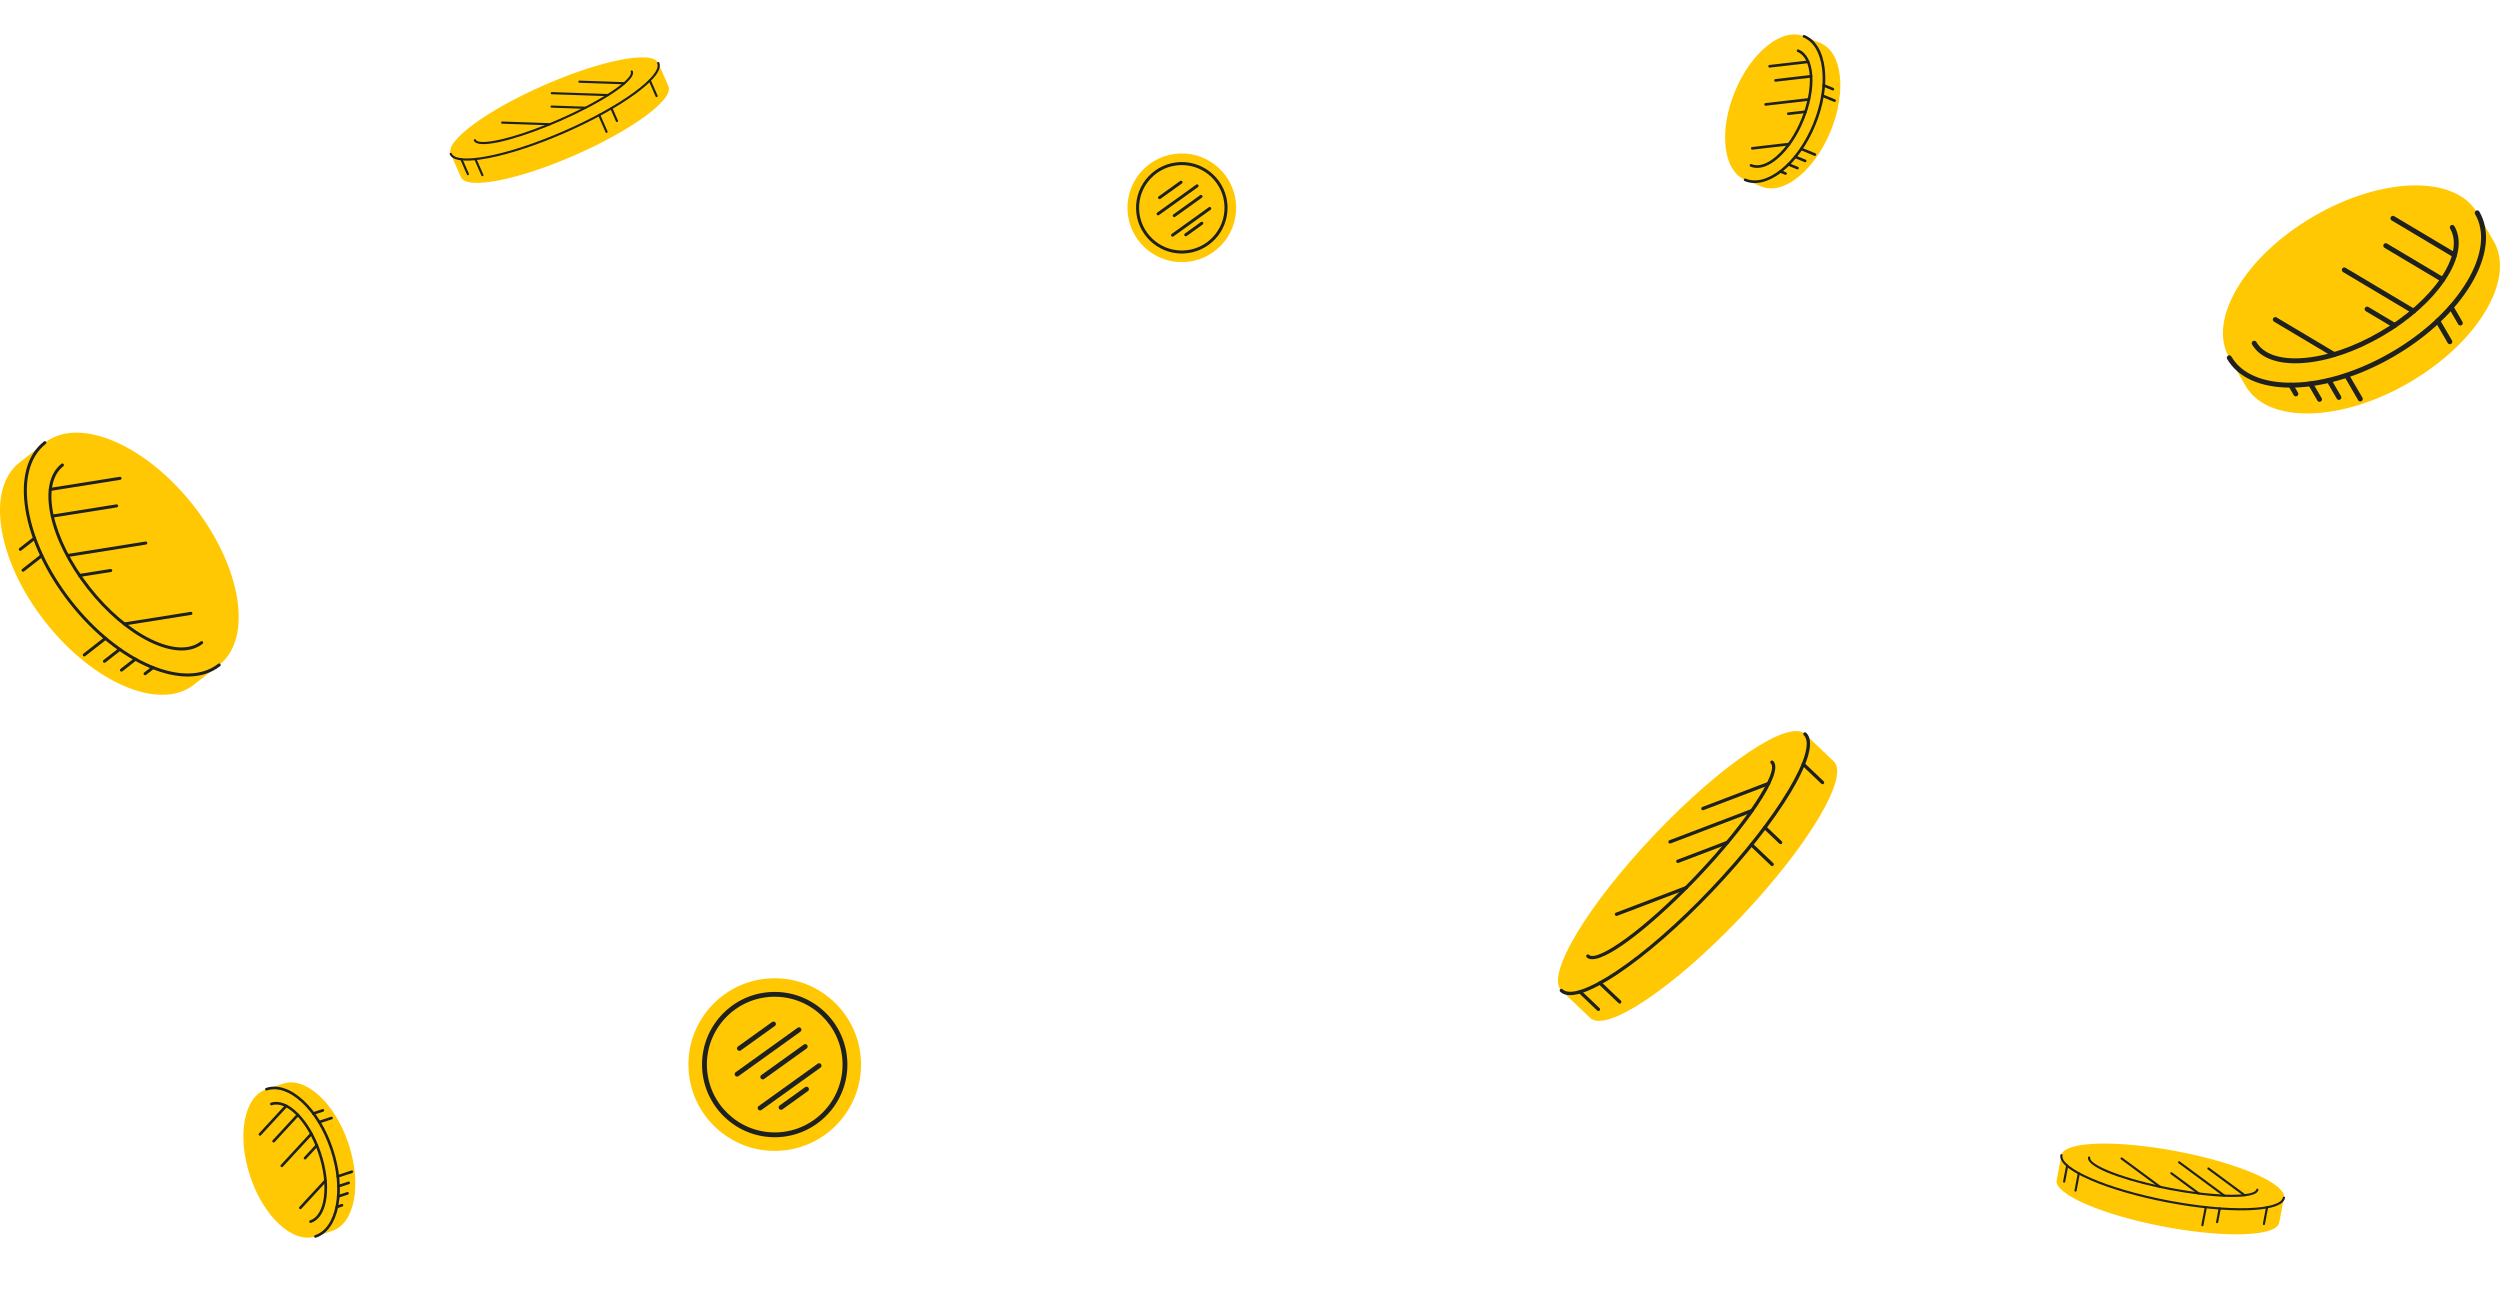 <svg width="1173" height="617" viewBox="0 0 1173 617" fill="none" xmlns="http://www.w3.org/2000/svg">
<g clip-path="url(#clip0_400_881)">
<path d="M21.06 207.695L9.166 217.002C-6.777 229.475 -1.394 262.937 21.188 291.739C43.77 320.542 75 333.781 90.939 321.305L102.833 311.998L21.06 207.695Z" fill="#FFC803"/>
<path d="M102.834 311.999C118.776 299.525 113.394 266.063 90.812 237.26C68.231 208.458 37.002 195.222 21.06 207.697C5.118 220.171 10.5 253.633 33.081 282.435C55.663 311.238 86.892 324.474 102.834 311.999Z" fill="#FFC803"/>
<path d="M88.021 317.427C82.605 317.427 76.578 316.07 70.168 313.355C56.884 307.723 43.514 296.899 32.518 282.874C21.522 268.848 14.206 253.287 11.917 239.053C9.605 224.666 12.693 213.329 20.618 207.129C20.928 206.884 21.379 206.941 21.624 207.251C21.868 207.561 21.812 208.011 21.501 208.256C5.896 220.466 11.344 253.543 33.646 281.991C44.492 295.829 57.663 306.498 70.727 312.037C83.65 317.516 94.896 317.301 102.391 311.438C102.702 311.193 103.152 311.25 103.397 311.56C103.642 311.87 103.585 312.32 103.275 312.565C99.133 315.805 93.947 317.43 88.021 317.43V317.427Z" fill="#1E211D"/>
<path d="M85.175 305.201C80.807 305.201 75.773 303.875 70.321 301.231C60.206 296.327 49.795 287.449 41.002 276.235C32.211 265.02 26.079 252.795 23.734 241.81C21.353 230.646 23.164 222.055 28.836 217.619C29.147 217.375 29.597 217.431 29.842 217.741C30.087 218.051 30.03 218.501 29.72 218.746C18.793 227.295 24.361 252.691 42.13 275.355C50.789 286.4 61.023 295.135 70.945 299.946C80.705 304.68 88.953 305.038 94.168 300.954C94.482 300.709 94.929 300.766 95.174 301.076C95.419 301.386 95.362 301.836 95.052 302.08C92.39 304.164 89.039 305.201 85.175 305.201Z" fill="#1E211D"/>
<path d="M39.545 308.007C39.334 308.007 39.122 307.911 38.981 307.732C38.737 307.422 38.794 306.972 39.104 306.728L49.01 298.977C49.321 298.733 49.771 298.789 50.016 299.099C50.261 299.409 50.204 299.86 49.894 300.104L39.987 307.855C39.856 307.956 39.701 308.007 39.545 308.007Z" fill="#1E211D"/>
<path d="M49.004 310.994C48.792 310.994 48.581 310.898 48.44 310.719C48.196 310.409 48.252 309.959 48.563 309.715L55.733 304.105C56.043 303.86 56.494 303.917 56.739 304.227C56.983 304.537 56.927 304.987 56.616 305.231L49.446 310.842C49.315 310.943 49.16 310.994 49.004 310.994Z" fill="#1E211D"/>
<path d="M56.992 315.128C56.78 315.128 56.568 315.033 56.428 314.854C56.183 314.544 56.24 314.094 56.55 313.849L63.091 308.731C63.401 308.487 63.852 308.543 64.096 308.853C64.341 309.163 64.284 309.613 63.974 309.858L57.433 314.976C57.302 315.078 57.147 315.128 56.992 315.128Z" fill="#1E211D"/>
<path d="M68.084 316.836C67.872 316.836 67.66 316.741 67.519 316.562C67.275 316.252 67.332 315.802 67.642 315.558L71.327 312.675C71.637 312.43 72.088 312.487 72.332 312.797C72.577 313.107 72.52 313.557 72.21 313.802L68.525 316.684C68.394 316.786 68.239 316.836 68.084 316.836Z" fill="#1E211D"/>
<path d="M23.615 230.342C23.269 230.342 22.964 230.092 22.908 229.74C22.845 229.349 23.11 228.983 23.501 228.92L56.196 223.712C56.587 223.653 56.954 223.915 57.016 224.306C57.079 224.696 56.813 225.063 56.423 225.125L23.728 230.333C23.689 230.339 23.654 230.342 23.615 230.342Z" fill="#1E211D"/>
<path d="M24.543 242.88C24.196 242.88 23.892 242.63 23.835 242.278C23.773 241.888 24.038 241.521 24.429 241.458L54.62 236.647C55.011 236.587 55.378 236.85 55.441 237.24C55.503 237.631 55.238 237.997 54.847 238.06L24.656 242.871C24.617 242.877 24.581 242.88 24.543 242.88Z" fill="#1E211D"/>
<path d="M31.65 261.365C31.304 261.365 30.999 261.115 30.943 260.763C30.88 260.373 31.146 260.006 31.537 259.943L68.292 254.089C68.683 254.029 69.05 254.291 69.113 254.682C69.175 255.072 68.91 255.439 68.519 255.502L31.763 261.356C31.724 261.362 31.689 261.365 31.65 261.365Z" fill="#1E211D"/>
<path d="M37.326 270.714C36.98 270.714 36.675 270.464 36.618 270.112C36.556 269.721 36.821 269.355 37.212 269.292L51.836 266.964C52.227 266.901 52.594 267.167 52.657 267.557C52.72 267.948 52.454 268.314 52.063 268.377L37.439 270.705C37.4 270.711 37.361 270.714 37.326 270.714Z" fill="#1E211D"/>
<path d="M58.341 293.483C57.995 293.483 57.691 293.233 57.634 292.881C57.572 292.49 57.837 292.124 58.228 292.061L89.46 287.086C89.851 287.026 90.218 287.289 90.281 287.679C90.344 288.07 90.078 288.436 89.687 288.499L58.455 293.474C58.416 293.48 58.38 293.483 58.341 293.483Z" fill="#1E211D"/>
<path d="M10.849 268.246C10.637 268.246 10.425 268.15 10.285 267.972C10.04 267.662 10.097 267.211 10.408 266.967L19.15 260.129C19.461 259.884 19.911 259.941 20.156 260.251C20.401 260.561 20.344 261.011 20.034 261.255L11.291 268.094C11.159 268.195 11.004 268.246 10.849 268.246Z" fill="#1E211D"/>
<path d="M9.534 258.459C9.322 258.459 9.11 258.364 8.97 258.185C8.725 257.875 8.782 257.425 9.092 257.18L15.764 251.961C16.074 251.716 16.525 251.773 16.77 252.083C17.014 252.393 16.958 252.843 16.647 253.087L9.975 258.307C9.844 258.409 9.689 258.459 9.534 258.459Z" fill="#1E211D"/>
</g>
<g clip-path="url(#clip1_400_881)">
<path d="M846.889 344.375L860.409 357.252C867.877 364.363 848.344 397.074 816.78 430.315C785.219 463.555 753.579 484.737 746.111 477.622L732.591 464.745L846.889 344.375Z" fill="#FFC803"/>
<path d="M803.261 417.438C834.824 384.198 854.357 351.486 846.889 344.374C839.421 337.262 807.78 358.443 776.217 391.683C744.654 424.923 725.121 457.635 732.589 464.747C740.057 471.859 771.698 450.678 803.261 417.438Z" fill="#FFC803"/>
<path d="M736.718 466.934C734.83 466.934 733.226 466.447 732.045 465.324C731.727 465.023 731.714 464.519 732.015 464.201C732.316 463.883 732.819 463.87 733.136 464.172C736.404 467.285 745.631 464.145 758.447 455.563C771.748 446.66 787.458 432.925 802.684 416.891C817.911 400.857 830.816 384.451 839.028 370.699C846.942 357.448 849.608 348.061 846.34 344.951C846.023 344.649 846.009 344.146 846.31 343.828C846.611 343.51 847.114 343.497 847.431 343.798C852.442 348.568 846.366 361.505 840.387 371.514C832.119 385.362 819.135 401.867 803.832 417.984C788.529 434.101 772.721 447.915 759.326 456.881C751.928 461.833 742.83 466.931 736.711 466.931L736.718 466.934Z" fill="#1E211D"/>
<path d="M747.063 450.075C745.981 450.075 745.108 449.79 744.477 449.187C744.159 448.886 744.146 448.382 744.447 448.064C744.748 447.747 745.25 447.733 745.568 448.035C749.213 451.506 770.789 436.922 795.921 410.452C821.056 383.981 834.513 361.667 830.872 358.199C830.554 357.898 830.541 357.395 830.842 357.077C831.143 356.759 831.646 356.745 831.963 357.047C837.714 362.522 818.278 389.214 797.072 411.548C778.197 431.424 755.811 450.075 747.06 450.075H747.063Z" fill="#1E211D"/>
<path d="M799.007 380.172C798.686 380.172 798.385 379.977 798.266 379.659C798.11 379.248 798.315 378.788 798.726 378.632L829.499 366.904C829.91 366.748 830.366 366.953 830.525 367.364C830.68 367.775 830.475 368.235 830.065 368.391L799.291 380.119C799.198 380.155 799.103 380.172 799.01 380.172H799.007Z" fill="#1E211D"/>
<path d="M783.585 395.789C783.264 395.789 782.963 395.593 782.844 395.275C782.688 394.865 782.894 394.404 783.304 394.249L821.76 379.589C822.167 379.433 822.627 379.639 822.786 380.05C822.941 380.46 822.736 380.921 822.326 381.076L783.869 395.736C783.777 395.772 783.681 395.789 783.588 395.789H783.585Z" fill="#1E211D"/>
<path d="M787.262 404.924C786.942 404.924 786.641 404.728 786.522 404.41C786.366 404 786.571 403.543 786.981 403.384L810.254 394.514C810.661 394.358 811.121 394.563 811.28 394.974C811.435 395.385 811.23 395.842 810.82 396.001L787.547 404.871C787.454 404.907 787.358 404.924 787.266 404.924H787.262Z" fill="#1E211D"/>
<path d="M758.463 429.765C758.142 429.765 757.841 429.569 757.722 429.251C757.566 428.841 757.771 428.384 758.182 428.225L790.867 415.771C791.277 415.615 791.734 415.821 791.892 416.231C792.048 416.642 791.843 417.099 791.433 417.258L758.747 429.712C758.655 429.748 758.559 429.765 758.466 429.765H758.463Z" fill="#1E211D"/>
<path d="M749.957 474.369C749.762 474.369 749.563 474.297 749.411 474.151L740.772 465.923C740.455 465.622 740.442 465.119 740.743 464.801C741.044 464.483 741.546 464.469 741.864 464.771L750.502 472.998C750.82 473.3 750.833 473.803 750.532 474.121C750.377 474.287 750.168 474.369 749.957 474.369Z" fill="#1E211D"/>
<path d="M759.971 470.892C759.776 470.892 759.578 470.819 759.426 470.673L750.162 461.85C749.845 461.548 749.831 461.045 750.132 460.727C750.433 460.409 750.936 460.396 751.254 460.697L760.517 469.521C760.835 469.822 760.848 470.326 760.547 470.644C760.391 470.809 760.183 470.892 759.971 470.892Z" fill="#1E211D"/>
<path d="M831.484 406.368C831.288 406.368 831.09 406.295 830.938 406.149L821.264 396.935C820.947 396.634 820.933 396.13 821.238 395.812C821.539 395.494 822.041 395.481 822.359 395.782L832.033 404.997C832.35 405.298 832.363 405.802 832.062 406.12C831.907 406.285 831.699 406.368 831.487 406.368H831.484Z" fill="#1E211D"/>
<path d="M835.446 396.087C835.251 396.087 835.052 396.014 834.9 395.868L827.525 388.843C827.207 388.542 827.194 388.039 827.498 387.721C827.799 387.403 828.302 387.389 828.62 387.691L835.995 394.716C836.312 395.017 836.326 395.521 836.025 395.839C835.869 396.004 835.661 396.087 835.449 396.087H835.446Z" fill="#1E211D"/>
<path d="M855.124 367.967C854.929 367.967 854.73 367.894 854.578 367.748L845.569 359.17C845.252 358.868 845.239 358.365 845.54 358.047C845.841 357.729 846.343 357.716 846.661 358.017L855.67 366.596C855.987 366.897 856 367.401 855.699 367.718C855.544 367.884 855.336 367.967 855.124 367.967Z" fill="#1E211D"/>
</g>
<g clip-path="url(#clip2_400_881)">
<path d="M1071.63 561.97L1069.4 573.717C1068.16 580.206 1043.79 580.995 1014.95 575.479C986.119 569.965 963.747 560.234 964.984 553.744L967.221 541.996L1071.63 561.97Z" fill="#FFC803"/>
<path d="M1017.19 563.732C1046.02 569.247 1070.4 568.458 1071.63 561.969C1072.87 555.481 1050.49 545.749 1021.66 540.234C992.829 534.718 968.454 535.507 967.218 541.996C965.983 548.485 988.356 558.216 1017.19 563.732Z" fill="#FFC803"/>
<path d="M967.474 544.98C966.819 543.962 966.525 542.928 966.719 541.903C966.771 541.627 967.037 541.446 967.313 541.498C967.588 541.55 967.77 541.817 967.718 542.092C967.176 544.932 972.067 548.821 981.13 552.762C990.535 556.853 1003.37 560.57 1017.28 563.232C1031.19 565.893 1044.49 567.174 1054.74 566.842C1064.62 566.523 1070.59 564.712 1071.13 561.873C1071.18 561.598 1071.45 561.416 1071.72 561.468C1072 561.521 1072.18 561.787 1072.13 562.063C1071.3 566.415 1062.23 567.617 1054.78 567.857C1044.46 568.192 1031.07 566.902 1017.09 564.229C1003.11 561.555 990.197 557.812 980.726 553.692C975.495 551.416 969.596 548.275 967.474 544.975L967.474 544.98Z" fill="#1E211D"/>
<path d="M980.134 544.723C979.759 544.14 979.609 543.571 979.714 543.021C979.766 542.746 980.032 542.564 980.308 542.617C980.583 542.669 980.765 542.935 980.713 543.211C980.11 546.378 995.441 552.965 1018.4 557.356C1041.36 561.748 1058.04 561.281 1058.64 558.117C1058.69 557.842 1058.96 557.661 1059.23 557.713C1059.51 557.765 1059.69 558.032 1059.64 558.307C1058.69 563.303 1037.58 562.061 1018.21 558.356C1000.97 555.057 983.169 549.44 980.133 544.721L980.134 544.723Z" fill="#1E211D"/>
<path d="M1035.76 548.539C1035.65 548.366 1035.65 548.136 1035.78 547.962C1035.95 547.736 1036.27 547.687 1036.49 547.855L1053.48 560.39C1053.7 560.557 1053.75 560.875 1053.59 561.102C1053.42 561.328 1053.1 561.377 1052.87 561.21L1035.89 548.674C1035.84 548.637 1035.79 548.591 1035.76 548.541L1035.76 548.539Z" fill="#1E211D"/>
<path d="M1022.01 545.628C1021.9 545.455 1021.9 545.225 1022.03 545.051C1022.2 544.825 1022.51 544.776 1022.74 544.944L1043.97 560.608C1044.19 560.773 1044.24 561.092 1044.08 561.32C1043.91 561.546 1043.59 561.595 1043.37 561.427L1022.14 545.763C1022.08 545.726 1022.04 545.68 1022.01 545.63L1022.01 545.628Z" fill="#1E211D"/>
<path d="M1018.37 550.773C1018.26 550.6 1018.26 550.37 1018.39 550.196C1018.56 549.97 1018.87 549.922 1019.1 550.089L1031.95 559.569C1032.17 559.734 1032.22 560.053 1032.06 560.281C1031.89 560.507 1031.57 560.554 1031.34 560.388L1018.5 550.908C1018.45 550.871 1018.4 550.825 1018.37 550.775L1018.37 550.773Z" fill="#1E211D"/>
<path d="M995.016 543.841C994.904 543.668 994.905 543.438 995.035 543.264C995.202 543.038 995.519 542.99 995.747 543.156L1013.79 556.472C1014.01 556.639 1014.06 556.956 1013.89 557.184C1013.73 557.41 1013.41 557.458 1013.18 557.291L995.143 543.976C995.091 543.939 995.049 543.893 995.017 543.843L995.016 543.841Z" fill="#1E211D"/>
<path d="M968.067 554.692C968 554.587 967.97 554.455 967.996 554.323L969.425 546.817C969.477 546.541 969.743 546.36 970.018 546.412C970.294 546.464 970.475 546.731 970.423 547.006L968.994 554.512C968.942 554.788 968.676 554.969 968.401 554.917C968.258 554.89 968.141 554.807 968.067 554.692Z" fill="#1E211D"/>
<path d="M973.413 558.889C973.345 558.784 973.315 558.652 973.341 558.519L974.874 550.47C974.926 550.194 975.192 550.013 975.468 550.065C975.743 550.117 975.925 550.384 975.873 550.659L974.34 558.709C974.288 558.984 974.021 559.166 973.746 559.114C973.603 559.087 973.486 559.003 973.413 558.889Z" fill="#1E211D"/>
<path d="M1032.94 575.119C1032.87 575.014 1032.84 574.882 1032.86 574.749L1034.47 566.344C1034.52 566.068 1034.78 565.887 1035.06 565.941C1035.34 565.993 1035.52 566.259 1035.47 566.535L1033.86 574.941C1033.81 575.216 1033.55 575.398 1033.27 575.346C1033.13 575.319 1033.01 575.235 1032.94 575.121L1032.94 575.119Z" fill="#1E211D"/>
<path d="M1039.84 573.698C1039.77 573.592 1039.74 573.46 1039.77 573.328L1040.99 566.919C1041.04 566.644 1041.31 566.462 1041.59 566.516C1041.86 566.568 1042.04 566.835 1041.99 567.11L1040.77 573.519C1040.72 573.795 1040.45 573.976 1040.18 573.924C1040.03 573.897 1039.92 573.814 1039.84 573.699L1039.84 573.698Z" fill="#1E211D"/>
<path d="M1061.8 574.576C1061.73 574.471 1061.7 574.339 1061.73 574.206L1063.21 566.379C1063.27 566.103 1063.53 565.922 1063.81 565.974C1064.08 566.027 1064.27 566.293 1064.21 566.569L1062.72 574.396C1062.67 574.671 1062.41 574.853 1062.13 574.801C1061.99 574.774 1061.87 574.69 1061.8 574.576Z" fill="#1E211D"/>
</g>
<g clip-path="url(#clip3_400_881)">
<path d="M308.846 29.566L313.652 40.516C316.307 46.564 296.661 61.013 269.77 72.789C242.88 84.565 218.929 89.209 216.275 83.159L211.469 72.209L308.846 29.566Z" fill="#FFC803"/>
<path d="M264.964 61.839C291.854 50.063 311.501 35.614 308.846 29.565C306.191 23.517 282.24 28.16 255.349 39.936C228.459 51.712 208.812 66.161 211.467 72.209C214.122 78.258 238.074 73.614 264.964 61.839Z" fill="#FFC803"/>
<path d="M213.367 74.524C212.25 74.055 211.422 73.37 211.002 72.415C210.889 72.158 211.006 71.858 211.263 71.745C211.519 71.632 211.82 71.749 211.933 72.006C213.094 74.653 219.327 75.091 229.029 73.208C239.098 71.257 251.786 67.053 264.758 61.373C277.73 55.693 289.421 49.218 297.681 43.143C305.641 37.29 309.54 32.415 308.378 29.769C308.265 29.513 308.382 29.213 308.639 29.1C308.895 28.987 309.196 29.104 309.309 29.36C311.091 33.417 304.296 39.541 298.283 43.961C289.966 50.078 278.204 56.592 265.166 62.302C252.129 68.012 239.362 72.239 229.223 74.204C223.623 75.289 216.981 76.038 213.364 74.52L213.367 74.524Z" fill="#1E211D"/>
<path d="M223.657 67.146C223.018 66.878 222.572 66.493 222.348 65.981C222.234 65.725 222.351 65.424 222.608 65.311C222.865 65.198 223.165 65.315 223.278 65.572C224.574 68.524 240.941 65.275 262.353 55.897C283.767 46.519 297.248 36.696 295.953 33.746C295.84 33.49 295.957 33.19 296.214 33.077C296.47 32.964 296.771 33.081 296.884 33.337C298.929 37.994 280.829 48.916 262.763 56.829C246.683 63.87 228.829 69.317 223.655 67.145L223.657 67.146Z" fill="#1E211D"/>
<path d="M271.673 38.801C271.484 38.721 271.354 38.531 271.362 38.314C271.372 38.033 271.607 37.813 271.888 37.823L292.987 38.54C293.268 38.55 293.487 38.785 293.48 39.066C293.47 39.347 293.235 39.568 292.954 39.558L271.855 38.84C271.791 38.839 271.73 38.825 271.675 38.802L271.673 38.801Z" fill="#1E211D"/>
<path d="M258.689 44.187C258.499 44.107 258.37 43.917 258.378 43.7C258.388 43.419 258.623 43.198 258.904 43.208L285.271 44.103C285.55 44.112 285.771 44.347 285.763 44.629C285.754 44.91 285.518 45.13 285.237 45.12L258.87 44.226C258.807 44.224 258.746 44.21 258.691 44.187L258.689 44.187Z" fill="#1E211D"/>
<path d="M258.603 50.487C258.413 50.408 258.283 50.218 258.292 50.001C258.301 49.72 258.536 49.501 258.818 49.509L274.774 50.052C275.053 50.061 275.274 50.296 275.266 50.578C275.256 50.858 275.022 51.077 274.74 51.069L258.784 50.527C258.72 50.525 258.659 50.511 258.605 50.488L258.603 50.487Z" fill="#1E211D"/>
<path d="M235.425 57.995C235.236 57.915 235.106 57.725 235.115 57.508C235.124 57.227 235.359 57.008 235.641 57.016L258.049 57.78C258.33 57.79 258.549 58.025 258.541 58.306C258.532 58.587 258.297 58.806 258.015 58.798L235.607 58.034C235.543 58.032 235.482 58.018 235.427 57.995L235.425 57.995Z" fill="#1E211D"/>
<path d="M219.355 82.195C219.239 82.147 219.14 82.055 219.086 81.931L216.015 74.934C215.902 74.678 216.019 74.377 216.275 74.265C216.532 74.152 216.832 74.269 216.946 74.525L220.017 81.522C220.13 81.778 220.013 82.079 219.756 82.191C219.623 82.251 219.48 82.248 219.355 82.195Z" fill="#1E211D"/>
<path d="M226.136 82.628C226.021 82.58 225.921 82.488 225.868 82.364L222.574 74.861C222.461 74.604 222.578 74.304 222.835 74.191C223.091 74.078 223.392 74.195 223.505 74.452L226.798 81.955C226.911 82.212 226.795 82.512 226.538 82.625C226.405 82.684 226.261 82.681 226.136 82.628Z" fill="#1E211D"/>
<path d="M284.392 62.311C284.277 62.263 284.177 62.171 284.123 62.047L280.685 54.212C280.571 53.955 280.688 53.655 280.947 53.543C281.204 53.43 281.504 53.547 281.617 53.803L285.056 61.639C285.169 61.895 285.052 62.196 284.796 62.309C284.663 62.368 284.519 62.365 284.394 62.312L284.392 62.311Z" fill="#1E211D"/>
<path d="M289.279 57.23C289.164 57.182 289.064 57.09 289.01 56.966L286.389 50.992C286.276 50.736 286.392 50.435 286.651 50.323C286.908 50.21 287.208 50.327 287.321 50.584L289.943 56.558C290.056 56.814 289.939 57.114 289.683 57.227C289.55 57.286 289.406 57.284 289.281 57.231L289.279 57.23Z" fill="#1E211D"/>
<path d="M307.875 45.525C307.76 45.477 307.661 45.385 307.607 45.261L304.404 37.965C304.29 37.709 304.407 37.409 304.664 37.296C304.921 37.183 305.221 37.3 305.334 37.556L308.537 44.852C308.651 45.108 308.534 45.409 308.277 45.522C308.144 45.581 308 45.578 307.875 45.525Z" fill="#1E211D"/>
</g>
<g clip-path="url(#clip4_400_881)">
<path d="M1162.3 99.853L1170.03 113.135C1180.39 130.94 1162.75 160.598 1130.62 179.379C1098.5 198.16 1064.06 198.953 1053.69 181.147L1045.96 167.865L1162.3 99.853Z" fill="#FFC803"/>
<path d="M1122.9 166.091C1155.02 147.307 1172.67 117.646 1162.3 99.843C1151.94 82.04 1117.5 82.835 1085.37 101.62C1053.25 120.405 1035.6 150.065 1045.97 167.868C1056.33 185.672 1090.77 184.876 1122.9 166.091Z" fill="#FFC803"/>
<path d="M1074.79 181.877C1060.58 181.877 1050.02 177.137 1044.97 168.45C1044.65 167.894 1044.84 167.188 1045.39 166.865C1045.94 166.541 1046.64 166.729 1046.97 167.28C1051.75 175.509 1062.12 179.862 1076.24 179.539C1090.58 179.21 1106.94 174.079 1122.31 165.091C1137.68 156.104 1150.19 144.358 1157.54 132.013C1164.76 119.88 1166.1 108.666 1161.3 100.437C1160.98 99.882 1161.17 99.176 1161.72 98.853C1162.27 98.534 1162.98 98.717 1163.3 99.268C1168.53 108.26 1167.19 120.31 1159.53 133.202C1151.99 145.88 1139.18 157.916 1123.48 167.097C1107.77 176.277 1091.02 181.52 1076.3 181.858C1075.79 181.867 1075.29 181.877 1074.79 181.877Z" fill="#1E211D"/>
<path d="M1076.95 170.465C1067.15 170.465 1060.02 167.382 1056.66 161.613C1056.34 161.057 1056.53 160.352 1057.08 160.028C1057.63 159.709 1058.33 159.893 1058.66 160.443C1061.96 166.121 1069.74 168.807 1080.55 168.005C1091.66 167.184 1104.53 162.782 1116.79 155.612C1141.87 140.952 1156.58 119.267 1149.6 107.27C1149.28 106.714 1149.47 106.008 1150.02 105.685C1150.57 105.361 1151.28 105.549 1151.6 106.1C1155.37 112.584 1153.85 121.562 1147.32 131.38C1140.95 140.952 1130.52 150.272 1117.96 157.617C1105.4 164.961 1092.17 169.474 1080.72 170.32C1079.42 170.416 1078.16 170.465 1076.95 170.465H1076.95Z" fill="#1E211D"/>
<path d="M1107.46 188.361C1107.06 188.361 1106.68 188.154 1106.46 187.787L1100.02 176.722C1099.7 176.166 1099.89 175.461 1100.44 175.137C1100.99 174.818 1101.69 175.002 1102.02 175.552L1108.46 186.617C1108.78 187.173 1108.59 187.878 1108.04 188.202C1107.86 188.308 1107.66 188.361 1107.46 188.361H1107.46Z" fill="#1E211D"/>
<path d="M1097.42 187.632C1097.02 187.632 1096.63 187.424 1096.42 187.057L1091.75 179.051C1091.43 178.495 1091.62 177.789 1092.17 177.466C1092.72 177.142 1093.43 177.33 1093.75 177.881L1098.41 185.892C1098.73 186.448 1098.55 187.153 1098 187.477C1097.81 187.583 1097.61 187.637 1097.41 187.637L1097.42 187.632Z" fill="#1E211D"/>
<path d="M1088.33 188.545C1087.93 188.545 1087.54 188.337 1087.33 187.97L1083.08 180.664C1082.75 180.109 1082.94 179.403 1083.49 179.08C1084.04 178.761 1084.75 178.944 1085.07 179.495L1089.32 186.801C1089.65 187.356 1089.46 188.062 1088.91 188.386C1088.73 188.492 1088.52 188.545 1088.33 188.545Z" fill="#1E211D"/>
<path d="M1077.22 185.989C1076.82 185.989 1076.43 185.781 1076.22 185.414L1073.83 181.302C1073.5 180.751 1073.69 180.041 1074.24 179.717C1074.79 179.394 1075.5 179.582 1075.82 180.133L1078.22 184.245C1078.54 184.796 1078.35 185.506 1077.8 185.83C1077.62 185.936 1077.42 185.989 1077.22 185.989Z" fill="#1E211D"/>
<path d="M1151.66 120.813C1151.46 120.813 1151.25 120.76 1151.06 120.649L1122.16 103.428C1121.61 103.1 1121.44 102.389 1121.76 101.838C1122.09 101.288 1122.79 101.109 1123.34 101.433L1152.25 118.653C1152.8 118.982 1152.97 119.692 1152.65 120.243C1152.43 120.605 1152.05 120.808 1151.66 120.808V120.813Z" fill="#1E211D"/>
<path d="M1146.08 132.337C1145.87 132.337 1145.67 132.284 1145.49 132.172L1118.8 116.266C1118.25 115.938 1118.07 115.227 1118.39 114.677C1118.72 114.126 1119.43 113.947 1119.98 114.271L1146.67 130.177C1147.22 130.506 1147.4 131.216 1147.07 131.767C1146.86 132.129 1146.47 132.332 1146.08 132.332L1146.08 132.337Z" fill="#1E211D"/>
<path d="M1132.42 147.166C1132.22 147.166 1132.02 147.112 1131.83 147.001L1099.34 127.64C1098.79 127.312 1098.61 126.601 1098.94 126.051C1099.26 125.5 1099.97 125.321 1100.52 125.645L1133.01 145.006C1133.56 145.334 1133.74 146.045 1133.42 146.595C1133.2 146.958 1132.81 147.161 1132.42 147.161V147.166Z" fill="#1E211D"/>
<path d="M1123.56 153.887C1123.35 153.887 1123.15 153.833 1122.97 153.722L1110.04 146.02C1109.49 145.692 1109.32 144.982 1109.64 144.431C1109.97 143.88 1110.68 143.701 1111.23 144.025L1124.15 151.727C1124.7 152.055 1124.88 152.766 1124.56 153.316C1124.34 153.679 1123.95 153.882 1123.56 153.882L1123.56 153.887Z" fill="#1E211D"/>
<path d="M1095.18 167.541C1094.97 167.541 1094.77 167.488 1094.58 167.377L1066.97 150.925C1066.42 150.596 1066.25 149.886 1066.57 149.335C1066.9 148.784 1067.61 148.605 1068.15 148.929L1095.76 165.381C1096.31 165.71 1096.49 166.42 1096.17 166.971C1095.95 167.333 1095.57 167.536 1095.18 167.536V167.541Z" fill="#1E211D"/>
<path d="M1149.47 161.501C1149.07 161.501 1148.69 161.294 1148.47 160.926L1142.79 151.166C1142.46 150.611 1142.65 149.905 1143.2 149.581C1143.75 149.258 1144.46 149.446 1144.78 149.997L1150.47 159.757C1150.79 160.313 1150.6 161.018 1150.05 161.342C1149.87 161.448 1149.67 161.501 1149.47 161.501H1149.47Z" fill="#1E211D"/>
<path d="M1154.39 152.732C1153.99 152.732 1153.61 152.524 1153.39 152.157L1149.05 144.706C1148.73 144.151 1148.92 143.445 1149.47 143.121C1150.02 142.798 1150.73 142.986 1151.05 143.537L1155.38 150.988C1155.71 151.543 1155.52 152.249 1154.97 152.572C1154.79 152.679 1154.58 152.732 1154.39 152.732H1154.39Z" fill="#1E211D"/>
</g>
<g clip-path="url(#clip5_400_881)">
<path d="M846.447 17.027L854.121 20.197C864.408 24.446 866.557 42.966 858.919 61.565C851.281 80.164 836.75 91.797 826.461 87.549L818.787 84.379L846.447 17.027Z" fill="#FFC803"/>
<path d="M851.245 58.392C858.881 39.792 856.732 21.27 846.444 17.023C836.156 12.775 821.626 24.41 813.989 43.011C806.353 61.611 808.502 80.132 818.79 84.38C829.078 88.627 843.608 76.992 851.245 58.392Z" fill="#FFC803"/>
<path d="M835.762 80.944C829.658 85.604 823.57 87.03 818.552 84.956C818.231 84.823 818.081 84.459 818.211 84.139C818.341 83.82 818.707 83.669 819.026 83.799C823.78 85.763 829.66 84.233 835.618 79.464C841.667 74.622 847.011 67.053 850.665 58.155C854.318 49.256 855.839 40.11 854.946 32.4C854.067 24.823 850.966 19.568 846.21 17.605C845.889 17.473 845.738 17.108 845.868 16.789C846 16.471 846.364 16.318 846.684 16.449C851.878 18.595 855.254 24.209 856.189 32.259C857.108 40.176 855.556 49.543 851.823 58.633C848.088 67.726 842.613 75.47 836.401 80.443C836.187 80.613 835.975 80.781 835.762 80.944Z" fill="#1E211D"/>
<path d="M832.948 75.335C828.739 78.548 824.664 79.564 821.332 78.187C821.011 78.054 820.86 77.689 820.99 77.37C821.122 77.053 821.486 76.9 821.806 77.03C825.085 78.385 829.307 76.988 833.686 73.1C838.187 69.105 842.271 62.994 845.187 55.894C851.148 41.377 850.358 27.239 843.426 24.375C843.106 24.243 842.955 23.878 843.085 23.559C843.215 23.24 843.581 23.088 843.9 23.219C847.647 24.766 849.937 29.121 850.351 35.479C850.752 41.679 849.33 49.101 846.345 56.372C843.358 63.645 839.159 69.919 834.517 74.038C833.992 74.505 833.468 74.938 832.946 75.337L832.948 75.335Z" fill="#1E211D"/>
<path d="M851.918 73.016C851.747 73.147 851.513 73.185 851.299 73.098L844.905 70.458C844.585 70.326 844.434 69.961 844.564 69.642C844.695 69.325 845.06 69.171 845.379 69.302L851.773 71.942C852.094 72.074 852.244 72.439 852.115 72.758C852.071 72.864 852.001 72.953 851.916 73.018L851.918 73.016Z" fill="#1E211D"/>
<path d="M847.364 75.997C847.192 76.129 846.959 76.166 846.745 76.079L842.118 74.169C841.797 74.037 841.647 73.672 841.776 73.353C841.906 73.034 842.272 72.882 842.592 73.013L847.22 74.925C847.541 75.057 847.692 75.422 847.562 75.741C847.518 75.847 847.449 75.936 847.364 76.001L847.364 75.997Z" fill="#1E211D"/>
<path d="M843.76 79.371C843.59 79.5 843.354 79.539 843.142 79.451L838.921 77.708C838.6 77.575 838.45 77.21 838.579 76.891C838.711 76.574 839.075 76.42 839.395 76.551L843.616 78.294C843.937 78.427 844.088 78.791 843.958 79.111C843.914 79.216 843.844 79.306 843.76 79.371Z" fill="#1E211D"/>
<path d="M838.151 81.915C837.982 82.044 837.746 82.083 837.534 81.995L835.157 81.015C834.838 80.884 834.686 80.518 834.816 80.198C834.945 79.879 835.312 79.728 835.631 79.858L838.008 80.839C838.327 80.969 838.479 81.336 838.35 81.655C838.306 81.761 838.236 81.85 838.151 81.915Z" fill="#1E211D"/>
<path d="M848.749 29.518C848.662 29.585 848.557 29.628 848.44 29.642L830.383 31.723C830.039 31.762 829.729 31.516 829.688 31.173C829.648 30.829 829.893 30.52 830.236 30.479L848.293 28.398C848.637 28.359 848.946 28.605 848.988 28.948C849.014 29.175 848.915 29.388 848.747 29.516L848.749 29.518Z" fill="#1E211D"/>
<path d="M850.13 36.297C850.043 36.364 849.939 36.407 849.824 36.42L833.147 38.34C832.804 38.379 832.494 38.132 832.452 37.79C832.412 37.446 832.658 37.137 833 37.096L849.677 35.176C850.02 35.136 850.33 35.383 850.372 35.725C850.397 35.952 850.298 36.166 850.131 36.294L850.13 36.297Z" fill="#1E211D"/>
<path d="M849.129 47.142C849.042 47.209 848.937 47.252 848.82 47.266L828.52 49.604C828.177 49.643 827.867 49.397 827.825 49.054C827.785 48.71 828.031 48.401 828.373 48.36L848.673 46.022C849.017 45.983 849.326 46.229 849.368 46.572C849.394 46.798 849.295 47.012 849.127 47.14L849.129 47.142Z" fill="#1E211D"/>
<path d="M847.526 52.935C847.439 53.002 847.334 53.045 847.219 53.057L839.143 53.988C838.8 54.027 838.49 53.78 838.448 53.438C838.408 53.094 838.654 52.785 838.996 52.743L847.072 51.813C847.416 51.774 847.725 52.021 847.767 52.363C847.793 52.59 847.694 52.803 847.526 52.931L847.526 52.935Z" fill="#1E211D"/>
<path d="M839.815 68.105C839.728 68.171 839.624 68.214 839.507 68.228L822.256 70.216C821.912 70.255 821.602 70.008 821.561 69.666C821.521 69.322 821.766 69.013 822.109 68.972L839.36 66.984C839.703 66.945 840.013 67.192 840.055 67.534C840.08 67.761 839.981 67.974 839.814 68.102L839.815 68.105Z" fill="#1E211D"/>
<path d="M861.152 47.708C860.98 47.839 860.746 47.876 860.533 47.789L854.892 45.462C854.571 45.329 854.42 44.964 854.55 44.645C854.68 44.326 855.046 44.175 855.365 44.305L861.006 46.633C861.327 46.766 861.478 47.13 861.348 47.45C861.304 47.555 861.235 47.644 861.15 47.709L861.152 47.708Z" fill="#1E211D"/>
<path d="M860.388 42.329C860.216 42.461 859.982 42.498 859.769 42.411L855.465 40.633C855.144 40.5 854.993 40.135 855.123 39.816C855.253 39.497 855.619 39.345 855.938 39.476L860.243 41.255C860.563 41.387 860.714 41.752 860.584 42.071C860.54 42.177 860.471 42.266 860.386 42.331L860.388 42.329Z" fill="#1E211D"/>
</g>
<g clip-path="url(#clip6_400_881)">
<path d="M125.011 511.052L132.894 508.445C143.461 504.95 157.177 517.578 163.53 536.655C169.882 555.731 166.467 574.028 155.899 577.526L148.016 580.132L125.011 511.052Z" fill="#FFC803"/>
<path d="M155.644 539.26C149.29 520.183 135.572 507.554 125.006 511.051C114.439 514.548 111.025 532.847 117.38 551.923C123.734 570.999 137.452 583.628 148.018 580.131C158.585 576.635 161.999 558.336 155.644 539.26Z" fill="#FFC803"/>
<path d="M158.635 566.451C157.052 573.965 153.371 579.019 148.215 580.723C147.885 580.832 147.533 580.654 147.423 580.327C147.313 580 147.492 579.647 147.819 579.537C152.702 577.922 156.159 572.925 157.56 565.423C158.982 557.806 158.091 548.584 155.051 539.458C152.011 530.332 147.193 522.41 141.484 517.151C135.873 511.984 130.093 510.027 125.209 511.644C124.88 511.753 124.527 511.575 124.418 511.249C124.31 510.923 124.486 510.568 124.813 510.459C130.15 508.695 136.372 510.745 142.334 516.233C148.198 521.631 153.135 529.741 156.241 539.064C159.346 548.391 160.252 557.831 158.792 565.653C158.741 565.922 158.69 566.188 158.635 566.451Z" fill="#1E211D"/>
<path d="M152.841 564.038C151.749 569.22 149.325 572.649 145.901 573.781C145.572 573.889 145.22 573.711 145.11 573.385C145.002 573.059 145.178 572.705 145.505 572.595C148.875 571.481 151.161 567.667 151.941 561.863C152.743 555.899 151.849 548.603 149.424 541.321C144.465 526.432 134.638 516.236 127.518 518.591C127.188 518.7 126.836 518.522 126.726 518.195C126.616 517.869 126.795 517.515 127.122 517.406C130.971 516.132 135.547 517.937 140.011 522.484C144.362 526.919 148.129 533.47 150.614 540.927C153.098 548.387 154.011 555.881 153.183 562.031C153.09 562.728 152.975 563.398 152.84 564.041L152.841 564.038Z" fill="#1E211D"/>
<path d="M165.7 549.899C165.656 550.111 165.503 550.292 165.285 550.365L158.718 552.539C158.388 552.648 158.036 552.47 157.926 552.143C157.818 551.817 157.994 551.463 158.322 551.353L164.889 549.18C165.218 549.071 165.57 549.249 165.68 549.576C165.716 549.684 165.722 549.797 165.7 549.902L165.7 549.899Z" fill="#1E211D"/>
<path d="M164.196 555.13C164.151 555.341 163.999 555.522 163.78 555.596L159.028 557.169C158.698 557.278 158.346 557.1 158.236 556.773C158.127 556.447 158.305 556.093 158.632 555.984L163.387 554.411C163.717 554.302 164.069 554.48 164.179 554.807C164.214 554.915 164.22 555.028 164.198 555.133L164.196 555.13Z" fill="#1E211D"/>
<path d="M163.666 560.038C163.622 560.247 163.469 560.431 163.251 560.502L158.915 561.937C158.585 562.046 158.233 561.868 158.123 561.541C158.016 561.215 158.192 560.861 158.519 560.751L162.855 559.317C163.184 559.208 163.537 559.386 163.646 559.712C163.682 559.821 163.688 559.934 163.666 560.038Z" fill="#1E211D"/>
<path d="M161.078 565.626C161.034 565.835 160.881 566.019 160.663 566.09L158.223 566.899C157.895 567.008 157.541 566.83 157.431 566.503C157.321 566.177 157.499 565.823 157.827 565.713L160.267 564.904C160.594 564.795 160.949 564.973 161.059 565.3C161.095 565.409 161.1 565.522 161.078 565.626Z" fill="#1E211D"/>
<path d="M134.907 519.013C134.885 519.12 134.834 519.221 134.754 519.308L122.432 532.671C122.197 532.925 121.801 532.94 121.546 532.708C121.291 532.474 121.276 532.079 121.508 531.825L133.831 518.462C134.066 518.208 134.461 518.193 134.716 518.425C134.884 518.58 134.948 518.806 134.904 519.013L134.907 519.013Z" fill="#1E211D"/>
<path d="M140.378 523.248C140.356 523.355 140.305 523.456 140.226 523.541L128.845 535.88C128.61 536.134 128.215 536.149 127.959 535.917C127.705 535.682 127.689 535.288 127.921 535.033L139.302 522.694C139.537 522.44 139.933 522.425 140.188 522.657C140.355 522.812 140.42 523.038 140.376 523.245L140.378 523.248Z" fill="#1E211D"/>
<path d="M146.699 532.117C146.676 532.224 146.626 532.325 146.546 532.412L132.692 547.433C132.458 547.687 132.062 547.702 131.807 547.47C131.552 547.236 131.537 546.841 131.769 546.587L145.622 531.566C145.857 531.312 146.253 531.297 146.508 531.529C146.675 531.684 146.74 531.91 146.696 532.117L146.699 532.117Z" fill="#1E211D"/>
<path d="M149.265 537.553C149.243 537.66 149.192 537.761 149.113 537.845L143.602 543.821C143.367 544.075 142.971 544.09 142.716 543.858C142.461 543.624 142.446 543.229 142.678 542.975L148.189 536.999C148.424 536.745 148.819 536.729 149.075 536.962C149.242 537.117 149.307 537.343 149.263 537.55L149.265 537.553Z" fill="#1E211D"/>
<path d="M153.324 554.078C153.301 554.185 153.251 554.286 153.171 554.373L141.399 567.139C141.164 567.393 140.768 567.408 140.513 567.176C140.258 566.941 140.243 566.546 140.475 566.292L152.247 553.527C152.482 553.273 152.878 553.257 153.133 553.49C153.3 553.645 153.365 553.871 153.321 554.078L153.324 554.078Z" fill="#1E211D"/>
<path d="M156.176 524.698C156.132 524.91 155.979 525.09 155.761 525.164L149.968 527.083C149.638 527.192 149.286 527.014 149.176 526.687C149.066 526.36 149.244 526.007 149.572 525.897L155.365 523.979C155.695 523.87 156.047 524.048 156.157 524.375C156.192 524.483 156.198 524.596 156.176 524.701L156.176 524.698Z" fill="#1E211D"/>
<path d="M152.087 521.122C152.043 521.334 151.89 521.514 151.672 521.588L147.25 523.05C146.92 523.159 146.568 522.981 146.458 522.654C146.348 522.328 146.527 521.974 146.854 521.865L151.276 520.403C151.605 520.294 151.957 520.472 152.067 520.798C152.103 520.907 152.109 521.02 152.087 521.125L152.087 521.122Z" fill="#1E211D"/>
</g>
<g clip-path="url(#clip7_400_881)">
<path d="M364.706 539.977C387.063 539.321 404.649 520.665 403.986 498.309C403.323 475.952 384.663 458.361 362.306 459.017C339.95 459.674 322.363 478.329 323.026 500.686C323.689 523.042 342.35 540.634 364.706 539.977Z" fill="#FFC803"/>
<path d="M363.497 533.593C345.154 533.593 329.968 518.955 329.419 500.501C329.149 491.399 332.439 482.74 338.683 476.111C344.931 469.482 353.386 465.685 362.489 465.421C381.306 464.875 397.027 479.706 397.585 498.499C398.144 517.292 383.308 533.027 364.515 533.579C364.179 533.588 363.838 533.593 363.497 533.593ZM363.502 467.669C363.185 467.669 362.872 467.669 362.555 467.683C354.058 467.932 346.167 471.475 340.34 477.661C334.508 483.847 331.435 491.936 331.686 500.435C332.197 517.664 346.375 531.331 363.497 531.331C363.81 531.331 364.127 531.331 364.444 531.317C381.983 530.804 395.829 516.105 395.313 498.565C394.802 481.341 380.624 467.669 363.502 467.669Z" fill="#1E211D"/>
<path d="M346.925 493.057C346.57 493.057 346.224 492.892 346.001 492.586C345.637 492.077 345.751 491.371 346.257 491.008L362.267 479.522C362.773 479.155 363.488 479.272 363.853 479.776C364.222 480.285 364.104 480.992 363.597 481.355L347.587 492.841C347.388 492.987 347.152 493.053 346.925 493.053V493.057Z" fill="#1E211D"/>
<path d="M345.836 505.137C345.481 505.137 345.135 504.972 344.913 504.666C344.548 504.157 344.662 503.45 345.168 503.088L374.234 482.231C374.74 481.864 375.45 481.981 375.82 482.485C376.189 482.994 376.07 483.701 375.564 484.064L346.498 504.92C346.3 505.066 346.068 505.132 345.836 505.132V505.137Z" fill="#1E211D"/>
<path d="M357.874 506.47C357.519 506.47 357.173 506.305 356.951 505.999C356.582 505.495 356.7 504.788 357.206 504.421L377.164 490.099C377.671 489.731 378.381 489.849 378.75 490.353C379.114 490.857 379.001 491.564 378.494 491.931L358.537 506.253C358.338 506.4 358.106 506.465 357.874 506.465V506.47Z" fill="#1E211D"/>
<path d="M356.62 521.023C356.265 521.023 355.919 520.858 355.697 520.552C355.332 520.043 355.446 519.337 355.952 518.974L383.669 499.083C384.175 498.72 384.885 498.833 385.255 499.337C385.624 499.846 385.506 500.553 384.999 500.916L357.283 520.806C357.084 520.952 356.852 521.018 356.62 521.018V521.023Z" fill="#1E211D"/>
<path d="M366.461 520.736C366.106 520.736 365.76 520.571 365.538 520.265C365.173 519.756 365.287 519.049 365.793 518.686L377.756 510.103C378.262 509.74 378.972 509.853 379.341 510.357C379.711 510.866 379.592 511.572 379.086 511.935L367.123 520.519C366.925 520.665 366.688 520.731 366.461 520.731V520.736Z" fill="#1E211D"/>
</g>
<g clip-path="url(#clip8_400_881)">
<path d="M555.259 122.986C569.336 122.572 580.408 110.826 579.991 96.75C579.574 82.674 567.824 71.597 553.748 72.011C539.672 72.424 528.599 84.17 529.016 98.247C529.434 112.323 541.183 123.399 555.259 122.986Z" fill="#FFC803"/>
<path d="M554.499 118.966C542.949 118.966 533.388 109.749 533.042 98.13C532.872 92.4 534.943 86.947 538.875 82.774C542.809 78.6 548.132 76.209 553.864 76.043C565.712 75.699 575.61 85.037 575.962 96.87C576.313 108.702 566.972 118.61 555.14 118.957C554.928 118.963 554.713 118.966 554.499 118.966ZM554.502 77.458C554.302 77.458 554.105 77.458 553.906 77.467C548.556 77.624 543.587 79.855 539.918 83.75C536.246 87.644 534.312 92.738 534.47 98.089C534.791 108.937 543.718 117.542 554.499 117.542C554.696 117.542 554.895 117.542 555.095 117.533C566.138 117.21 574.856 107.955 574.531 96.911C574.209 86.066 565.282 77.458 554.502 77.458Z" fill="#1E211D"/>
<path d="M544.063 93.444C543.84 93.444 543.622 93.34 543.482 93.147C543.253 92.827 543.324 92.382 543.643 92.153L553.723 84.921C554.042 84.69 554.492 84.764 554.722 85.082C554.954 85.402 554.88 85.847 554.561 86.075L544.48 93.307C544.355 93.399 544.206 93.441 544.063 93.441V93.444Z" fill="#1E211D"/>
<path d="M543.378 101.049C543.154 101.049 542.937 100.945 542.796 100.753C542.567 100.432 542.638 99.987 542.957 99.759L561.258 86.627C561.577 86.396 562.024 86.47 562.256 86.787C562.489 87.108 562.414 87.552 562.095 87.781L543.795 100.913C543.67 101.005 543.524 101.046 543.378 101.046V101.049Z" fill="#1E211D"/>
<path d="M550.957 101.889C550.734 101.889 550.516 101.785 550.376 101.592C550.143 101.275 550.218 100.83 550.537 100.598L563.103 91.581C563.422 91.349 563.869 91.424 564.101 91.741C564.331 92.058 564.259 92.503 563.94 92.735L551.374 101.752C551.249 101.844 551.103 101.886 550.957 101.886V101.889Z" fill="#1E211D"/>
<path d="M550.168 111.052C549.944 111.052 549.727 110.948 549.587 110.755C549.357 110.435 549.429 109.99 549.747 109.761L567.199 97.237C567.517 97.009 567.965 97.08 568.197 97.398C568.429 97.718 568.355 98.163 568.036 98.391L550.585 110.915C550.46 111.007 550.314 111.049 550.168 111.049V111.052Z" fill="#1E211D"/>
<path d="M556.364 110.871C556.14 110.871 555.923 110.767 555.783 110.574C555.553 110.254 555.625 109.809 555.944 109.58L563.476 104.176C563.794 103.947 564.242 104.018 564.474 104.336C564.707 104.656 564.632 105.101 564.313 105.33L556.781 110.734C556.656 110.826 556.507 110.868 556.364 110.868V110.871Z" fill="#1E211D"/>
</g>
<defs>
<clipPath id="clip0_400_881">
<rect width="112" height="123" fill="white" transform="translate(0 203)"/>
</clipPath>
<clipPath id="clip1_400_881">
<rect width="131" height="136" fill="white" transform="translate(731 343)"/>
</clipPath>
<clipPath id="clip2_400_881">
<rect width="84" height="87" fill="white" transform="translate(1032.17 499) rotate(57.244)"/>
</clipPath>
<clipPath id="clip3_400_881">
<rect width="84" height="87" fill="white" transform="translate(240.665) rotate(22.765)"/>
</clipPath>
<clipPath id="clip4_400_881">
<rect width="130" height="107" fill="white" transform="translate(1043 87)"/>
</clipPath>
<clipPath id="clip5_400_881">
<rect width="70.239" height="57.812" fill="white" transform="translate(791 50.625) rotate(-37.362)"/>
</clipPath>
<clipPath id="clip6_400_881">
<rect width="70.239" height="57.812" fill="white" transform="translate(104.933 572.696) rotate(-78.108)"/>
</clipPath>
<clipPath id="clip7_400_881">
<rect width="81" height="81" fill="white" transform="translate(323 459)"/>
</clipPath>
<clipPath id="clip8_400_881">
<rect width="51" height="51" fill="white" transform="translate(529 72)"/>
</clipPath>
</defs>
</svg>

